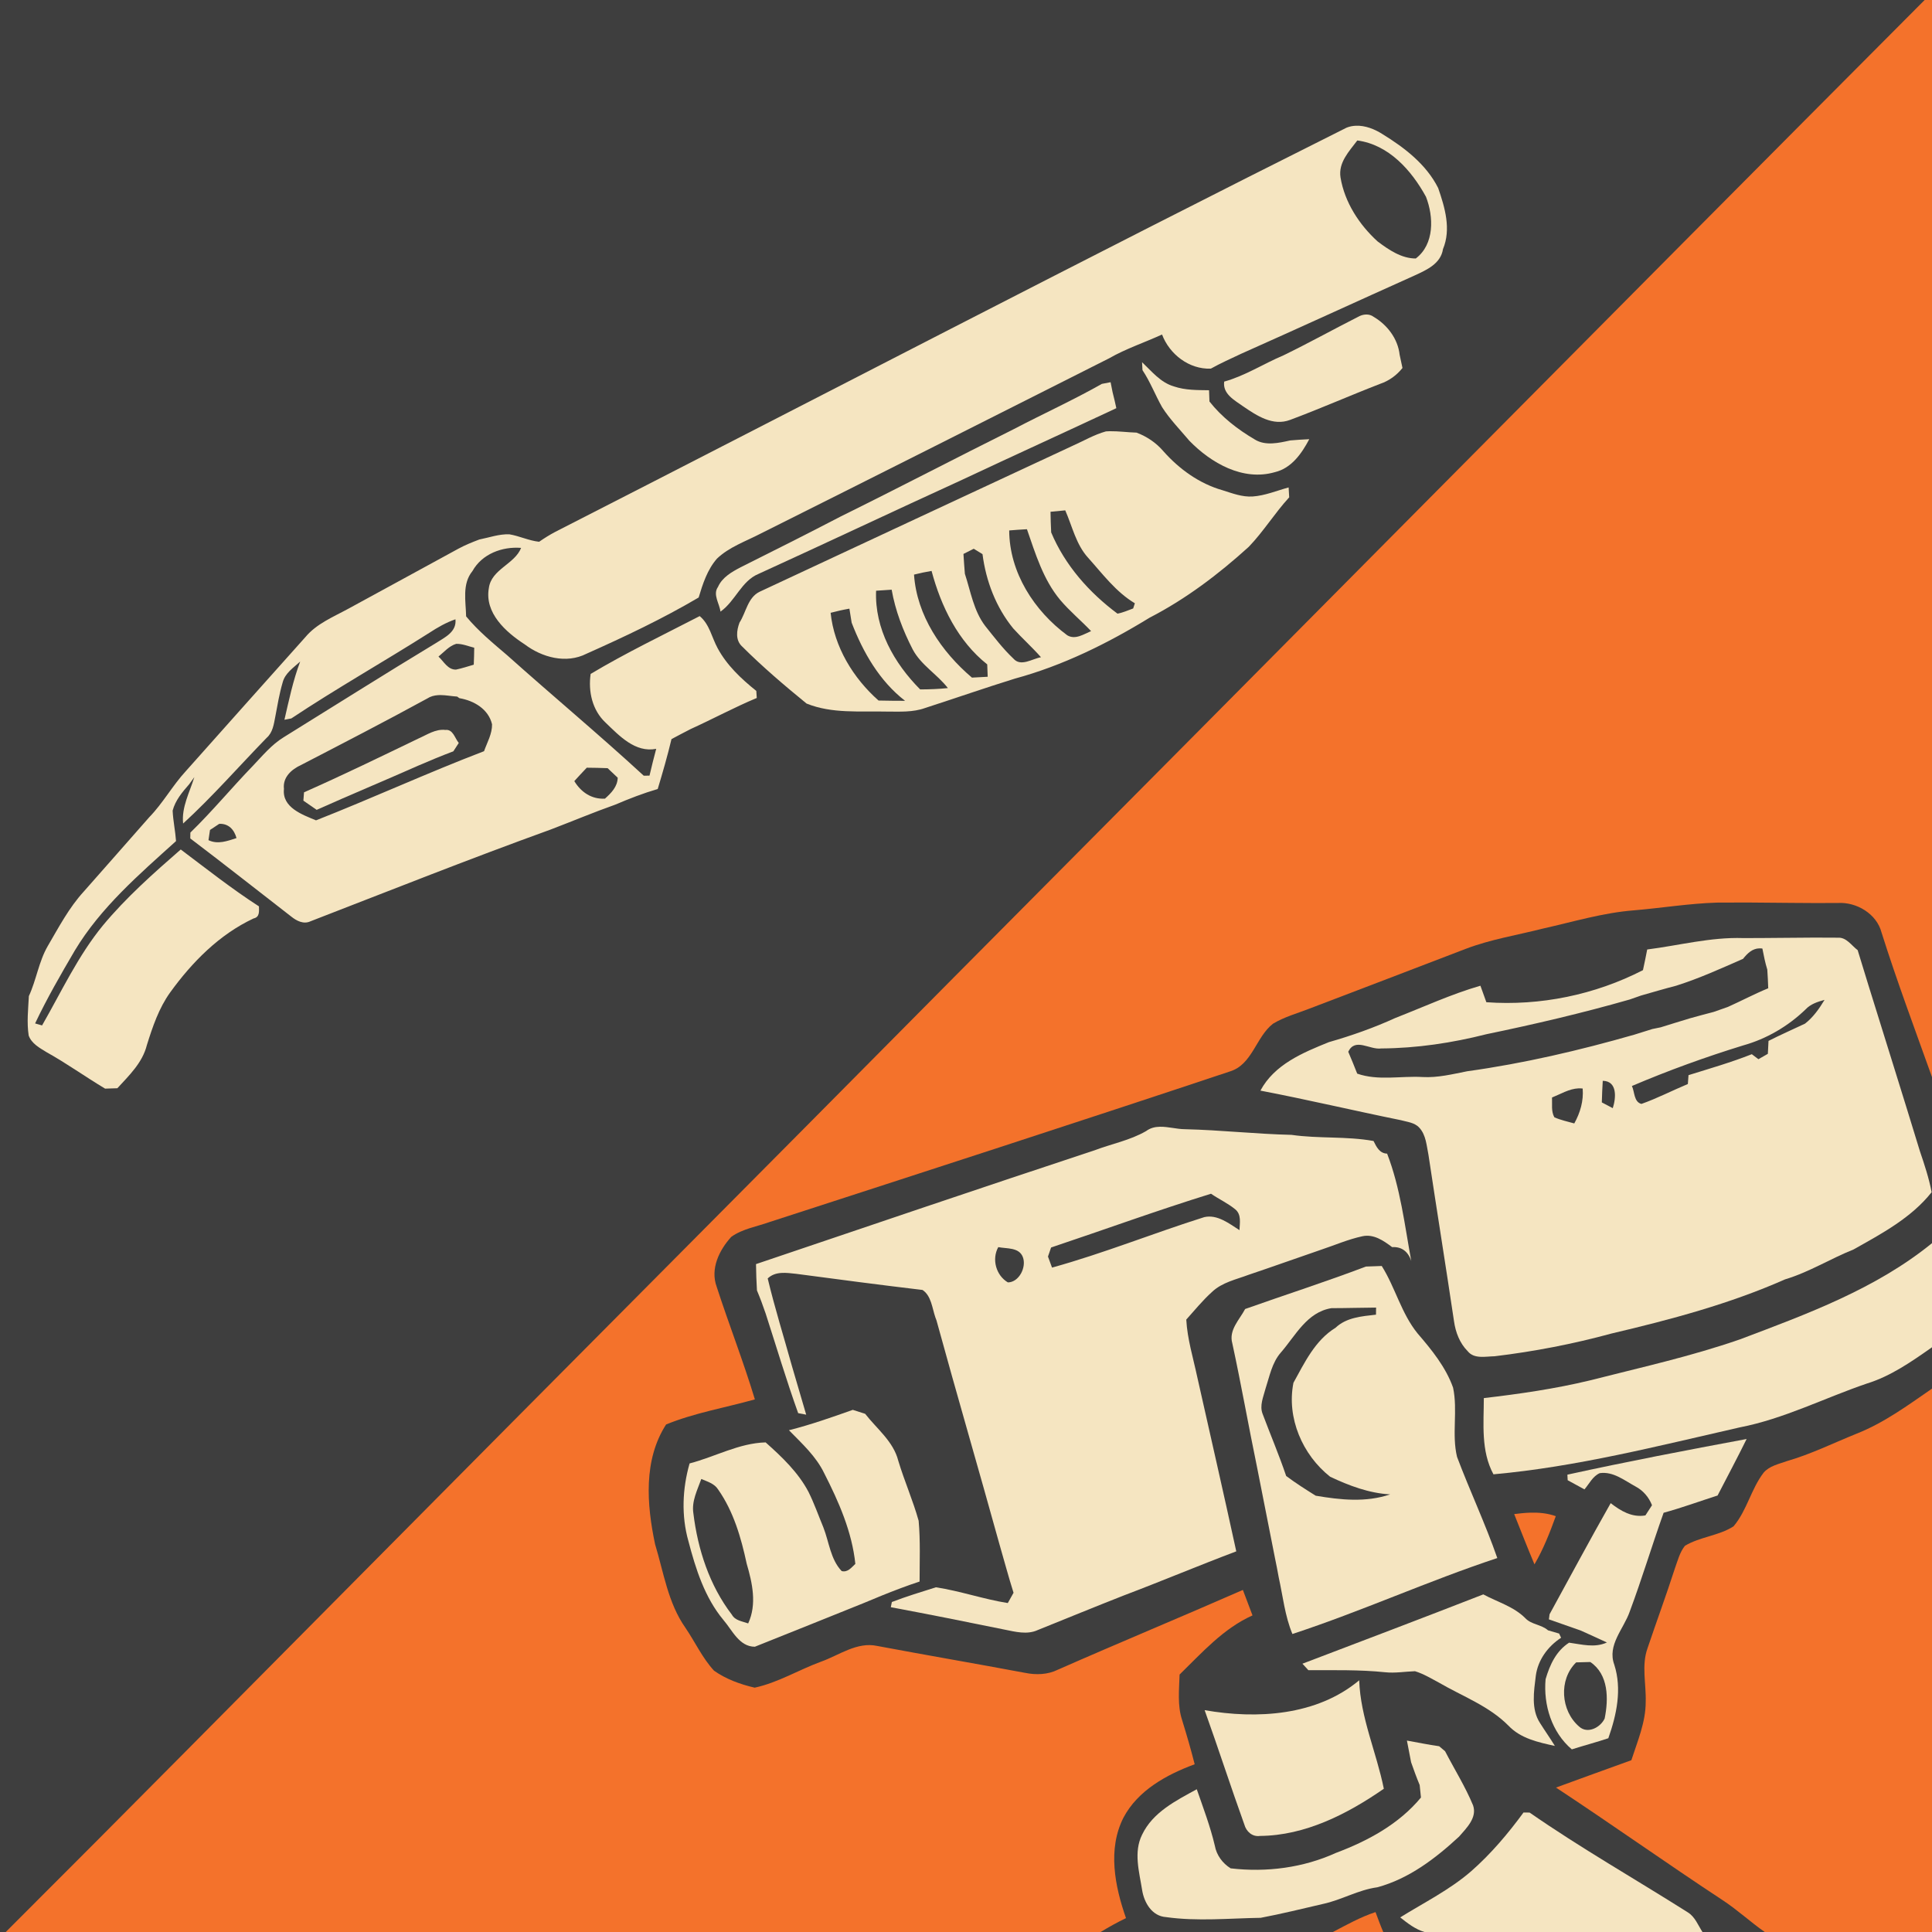 <?xml version="1.0" encoding="UTF-8" standalone="no"?>
<svg
   xmlns:dc="http://purl.org/dc/elements/1.1/"
   xmlns:cc="http://creativecommons.org/ns#"
   xmlns:rdf="http://www.w3.org/1999/02/22-rdf-syntax-ns#"
   xmlns:svg="http://www.w3.org/2000/svg"
   xmlns="http://www.w3.org/2000/svg"
   xmlns:sodipodi="http://sodipodi.sourceforge.net/DTD/sodipodi-0.dtd"
   xmlns:inkscape="http://www.inkscape.org/namespaces/inkscape"
   width="1280"
   height="1280"
   viewBox="0 0 1024 1024"
   version="1.1"
   id="svg2"
   inkscape:version="0.48.1 "
   sodipodi:docname="shotgun_kill_prev_sentry_target.svg">
  <defs
     id="defs90" />
  <sodipodi:namedview
     pagecolor="#ffffff"
     bordercolor="#666666"
     borderopacity="1"
     objecttolerance="10"
     gridtolerance="10"
     guidetolerance="10"
     inkscape:pageopacity="0"
     inkscape:pageshadow="2"
     inkscape:window-width="1920"
     inkscape:window-height="1018"
     id="namedview88"
     showgrid="false"
     inkscape:snap-page="true"
     inkscape:zoom="0.6609375"
     inkscape:cx="640"
     inkscape:cy="640"
     inkscape:window-x="-8"
     inkscape:window-y="-8"
     inkscape:window-maximized="1"
     inkscape:current-layer="svg2"
     fit-margin-top="0"
     fit-margin-left="0"
     fit-margin-right="0"
     fit-margin-bottom="0" />
  <rect
     style="fill:#3e3e3e;fill-opacity:1;fill-rule:nonzero;stroke:none"
     id="rect3103"
     width="1024"
     height="1024"
     x="0"
     y="0" />
  <path
     d="M 1020.1,0 C 847.74,172.94 676.03,346.59 503.85,519.75 400.67,623.99 297.09,727.85 193.85,832.05 130.27,896.07 66.91,960.3 3.05,1024 l 328.45,0 251.85,0 440.65,0 0,-453.1 0,-171.05 0,-399.85 -3.9,0 z"
     id="path6"
     style="fill:#f4722b"
     inkscape:connector-curvature="0" />
  <path
     style="fill:#f5e5c1"
     d="m 718.6,66.65 c -1.65,0.07 -3.26,0.37 -4.85,1 -140.36,70.24 -279.57,142.82 -419.35,214.2 -3.02,1.58 -5.87,3.38 -8.65,5.3 -5.42,-0.58 -10.39,-3.05 -15.75,-3.95 -5.46,-0.22 -10.65,1.71 -15.95,2.75 -3.76,1.42 -7.51,2.93 -11.05,4.85 -19.4,10.66 -38.9,21.16 -58.3,31.8 -8.04,4.4 -16.9,7.93 -22.9,15.15 -21.16,23.58 -42.15,47.28 -63.25,70.9 -7.1,7.68 -12.15,17 -19.45,24.5 -11.62,13.14 -23.11,26.33 -34.75,39.45 -7.82,8.56 -13.23,18.91 -19.05,28.85 -4.76,8.24 -6.02,17.9 -10,26.5 -0.36,6.94 -1.16,13.98 -0.1,20.9 1.54,4.32 5.84,6.59 9.5,8.85 10.64,5.92 20.54,13.04 31,19.3 1.64,-0.06 4.88,-0.14 6.5,-0.2 6.28,-6.84 13.33,-13.56 15.65,-22.9 3.04,-9.7 6.35,-19.56 12.35,-27.9 11.62,-16.06 26.04,-30.7 44.2,-39.2 3.32,-0.7 2.89,-3.78 2.85,-6.4 -14.36,-9.26 -27.81,-19.89 -41.45,-30.15 -14.48,12.62 -28.93,25.43 -41.25,40.25 -13.2,16.08 -21.95,35.06 -32.25,53 l -3.7,-1.05 c 6.28,-13.28 13.63,-25.99 21.05,-38.65 13.72,-22.82 34.11,-40.36 53.65,-58 -0.38,-5.4 -1.56,-10.75 -1.8,-16.15 1.42,-5.44 5.11,-9.81 8.75,-13.95 0.68,-0.96 2.07,-2.84 2.75,-3.8 -2.48,8.08 -6.85,15.84 -5.95,24.6 15.58,-14.28 29.53,-30.26 44.25,-45.4 3.28,-2.84 3.82,-7.22 4.6,-11.2 1.14,-6.08 2.16,-12.21 3.9,-18.15 1.26,-4.98 5.74,-7.84 9.3,-11.1 -3.78,10 -5.95,20.47 -8.35,30.85 0.9,-0.18 2.73,-0.52 3.65,-0.7 23.88,-15.88 48.88,-29.99 73.1,-45.35 4.36,-2.86 8.94,-5.5 13.9,-7.2 0.7,6.84 -5.86,9.67 -10.6,12.75 -27.02,16.32 -53.66,33.18 -80.5,49.8 -6.38,3.92 -11.18,9.79 -16.3,15.15 -11.22,11.6 -21.5,24.07 -33.1,35.35 0,0.78 -0.03,2.32 -0.05,3.1 17.98,13.62 35.68,27.6 53.5,41.4 2.86,2.3 6.57,4.24 10.25,2.5 42.32,-16.38 84.52,-33.18 127.2,-48.6 11.48,-4.38 22.82,-9.15 34.4,-13.25 7.32,-3.14 14.74,-6.01 22.4,-8.25 2.64,-8.76 5.18,-17.55 7.3,-26.45 3.38,-1.8 6.78,-3.61 10.2,-5.35 11.74,-5.32 23.1,-11.49 35,-16.45 -0.08,-1.26 -0.17,-2.49 -0.25,-3.75 -7.96,-6.38 -15.62,-13.57 -20.5,-22.65 -3.12,-5.72 -4.26,-12.64 -9.5,-17 -19.38,10.02 -39.08,19.47 -57.8,30.65 -1.34,9.32 0.86,19.22 7.9,25.8 7.26,6.96 15.73,16.1 26.85,13.9 -1.24,4.72 -2.47,9.44 -3.55,14.2 -0.74,0.02 -2.29,0.03 -3.05,0.05 -23.68,-21.8 -48.42,-42.41 -72.4,-63.85 -7.6,-6.5 -15.37,-12.86 -21.75,-20.6 -0.16,-8.06 -2.23,-17.18 3.35,-24 5.08,-9.12 15.74,-13.1 25.8,-12.3 -3.42,8.68 -15.76,11.26 -17.1,21.3 -2.36,13.2 8.97,23.32 18.95,29.8 9.2,6.96 22.02,10.48 32.8,5 20.24,-9.02 40.35,-18.54 59.45,-29.8 2.18,-7.26 4.62,-14.8 9.7,-20.6 6.5,-6.2 15.26,-9.17 23.1,-13.25 61.64,-30.84 123.16,-61.84 184.7,-92.9 8.94,-5.14 18.76,-8.35 28.1,-12.65 3.98,10.52 14.35,18.52 25.85,18.1 5.2,-2.9 10.62,-5.31 16,-7.85 30.72,-13.68 61.29,-27.74 91.95,-41.5 6.3,-2.9 13.94,-6.22 15.1,-14 4.44,-10.58 1.01,-22.12 -2.55,-32.4 -6.28,-12.52 -17.82,-21.37 -29.5,-28.55 -4.125,-2.655 -9.201,-4.661 -14.15,-4.45 z m 0.8,7.8 c 16.68,2.22 28.74,15.85 36.4,29.85 4.12,10.6 4.54,25.16 -5.4,32.7 -7.56,0.04 -14.36,-4.62 -20.2,-9 -9.78,-8.88 -17.52,-20.79 -19.7,-33.95 -1.24,-7.9 4.58,-13.84 8.9,-19.6 z m -477.6,266.8 c 3.32,-0.08 6.39,1.29 9.55,2.05 -0.04,3 -0.11,6 -0.25,9 -3.1,0.9 -6.22,1.94 -9.4,2.6 -4.34,0.14 -6.5,-4.34 -9.3,-6.9 2.96,-2.42 5.64,-5.63 9.4,-6.75 z m -8.4,27.15 c 2.956,0.005 6.023,0.636 8.9,0.8 l 1.2,0.85 c 7.7,1.3 15.4,5.77 17.3,13.85 0.08,5.06 -2.59,9.61 -4.25,14.25 -29.96,11.46 -59.17,24.89 -89.05,36.65 -7.32,-3.04 -18.08,-6.81 -17,-16.65 -0.74,-6.18 4.02,-10.38 9.1,-12.7 22.34,-11.58 44.72,-23.12 66.8,-35.2 1.8,-1.17 3.746,-1.668 5.75,-1.8 0.417,-0.028 0.828,-0.051 1.25,-0.05 z m 77.6,38.5 c 3.66,0.02 7.37,0.11 11.05,0.25 1.76,1.68 3.55,3.37 5.35,5.05 -0.12,4.8 -3.43,8.1 -6.75,11.1 -7.08,0.42 -12.73,-3.46 -16.25,-9.3 2.18,-2.38 4.36,-4.78 6.6,-7.1 z m -194.8,29.75 c 4.98,-0.22 7.95,3.11 9.15,7.55 -4.86,1.56 -9.91,3.5 -14.85,1.1 0.26,-1.8 0.52,-3.6 0.8,-5.4 1.22,-0.8 3.68,-2.45 4.9,-3.25 z"
     id="path8"
     inkscape:connector-curvature="0" />
  <path
     d="m 719.84,167.92 c 2.54,-1.46 5.82,-1.82 8.28,0.04 7.2,4.28 12.78,11.58 13.72,20.08 0.52,2.32 1,4.66 1.5,7 -3.08,3.88 -7.12,6.8 -11.82,8.4 -15.98,6.18 -31.66,13.12 -47.7,19.1 -9.16,3.48 -17.66,-2.2 -24.9,-7.14 -4.52,-3.24 -10.96,-6.56 -10.08,-13.14 11.12,-3.08 20.82,-9.46 31.38,-13.9 13.38,-6.5 26.36,-13.72 39.62,-20.44 z"
     id="path12"
     inkscape:connector-curvature="0"
     style="fill:#f5e5c1" />
  <path
     d="m 605.32,191.98 c 5.12,4.84 9.84,10.82 16.92,12.84 5.98,2.04 12.34,1.92 18.58,2.02 0.06,1.5 0.16,4.48 0.22,5.96 6.52,8.3 15,14.84 24.06,20.16 5.62,3.46 12.68,1.82 18.74,0.48 3.36,-0.3 6.72,-0.5 10.1,-0.66 -3.98,7.54 -9.42,15.4 -18.26,17.48 -16.9,4.88 -33.82,-4.84 -45.3,-16.66 -4.92,-5.84 -10.32,-11.34 -14.44,-17.78 -3.64,-6.46 -6.28,-13.46 -10.4,-19.64 -0.06,-1.06 -0.16,-3.16 -0.22,-4.2 z"
     id="path14"
     inkscape:connector-curvature="0"
     style="fill:#f5e5c1" />
  <path
     d="m 584.02,203.46 c 1.54,-0.3 3.08,-0.58 4.62,-0.88 0.28,1.34 0.8,4 1.06,5.32 0.74,2.8 1.36,5.6 1.98,8.44 -27.18,12.76 -54.52,25.16 -81.68,37.94 -36.02,16.46 -71.82,33.4 -107.84,49.84 -9.26,3.78 -12.36,14.48 -20.3,20.06 -0.48,-4.26 -4.2,-9.04 -1.32,-13.08 2.26,-5.12 7.3,-7.96 12.02,-10.44 17.78,-8.9 35.54,-17.8 53.16,-26.98 30.72,-15.16 61.1,-31.04 91.78,-46.32 15.44,-8.08 31.34,-15.3 46.52,-23.9 z"
     id="path16"
     inkscape:connector-curvature="0"
     style="fill:#f5e5c1" />
  <path
     style="fill:#f5e5c1"
     d="m 588.15,228.55 c -0.677,0.008 -1.323,0.06 -2,0.1 -6.28,1.74 -11.96,5.13 -17.9,7.75 -55.24,25.74 -110.45,51.43 -165.65,77.25 -6.3,3.06 -7.15,10.93 -10.65,16.35 -1.56,4.2 -2.27,9.36 1.45,12.7 10.74,10.72 22.34,20.6 34.1,30.2 13.54,5.46 28.26,3.91 42.5,4.25 6.8,0 13.83,0.46 20.35,-1.9 15.84,-5.12 31.58,-10.61 47.5,-15.55 25.36,-6.88 49.11,-18.6 71.45,-32.3 19.24,-9.92 36.57,-23.05 52.55,-37.55 7.86,-8.16 13.79,-17.91 21.45,-26.25 -0.06,-1.32 -0.24,-3.93 -0.3,-5.25 -6.32,1.72 -12.45,4.34 -19.05,4.8 -5.54,0.36 -10.77,-1.66 -15.95,-3.3 -12.26,-3.48 -22.9,-11.14 -31.3,-20.6 -3.84,-4.52 -8.78,-7.87 -14.3,-9.95 -4.742,-0.14 -9.508,-0.805 -14.25,-0.75 z M 564.6,270.5 c 3.74,8.48 5.7,18.06 12.1,25.1 7.7,8.56 14.74,18.15 24.8,24.15 -0.22,0.68 -0.68,2.05 -0.9,2.75 -2.74,1 -5.44,2.21 -8.3,2.75 -15.04,-11.2 -27.83,-25.63 -35.15,-43.05 -0.18,-3.66 -0.31,-7.29 -0.35,-10.95 2.58,-0.24 5.2,-0.51 7.8,-0.75 z m -20.3,10 c 4.52,13 8.62,26.69 17.6,37.45 5.02,5.94 11.06,10.93 16.4,16.55 -3.9,1.62 -8.41,4.78 -12.65,2.2 -17.52,-12.94 -30.65,-33.27 -30.75,-55.55 3.14,-0.26 6.24,-0.49 9.4,-0.65 z m -28.2,10.35 c 1.16,0.7 3.49,2.15 4.65,2.85 1.84,14.3 7.14,28.2 16.3,39.4 4.74,5.22 10.02,9.97 14.7,15.25 -4.66,0.8 -10.73,5.24 -14.65,0.7 -5.56,-5.24 -10.14,-11.33 -14.9,-17.25 -6.16,-8.06 -7.72,-18.32 -10.8,-27.7 -0.3,-3.5 -0.53,-7 -0.75,-10.5 1.36,-0.68 4.09,-2.07 5.45,-2.75 z m -22.35,11.75 c 5.02,18.78 13.98,37.23 29.5,49.55 l 0.25,6.55 c -2.8,0.16 -5.57,0.29 -8.35,0.45 -16.2,-13.76 -29.22,-32.9 -30.7,-54.6 3.08,-0.78 6.16,-1.41 9.3,-1.95 z m -21.15,9.95 c 1.94,11.08 6.01,21.67 11.15,31.65 4.42,8.32 12.97,13.16 18.65,20.5 -4.88,0.5 -9.8,0.7 -14.7,0.7 -13.8,-13.88 -24.17,-32.18 -23.35,-52.3 2.72,-0.2 5.51,-0.37 8.25,-0.55 z m -22.4,10.05 c 0.4,2.48 0.78,4.97 1.2,7.45 6.08,15.76 14.74,30.88 28.3,41.4 -4.7,0 -9.37,-0.05 -14.05,-0.15 -13.42,-11.86 -23.56,-28.46 -25.4,-46.5 3.28,-0.86 6.61,-1.62 9.95,-2.2 z"
     id="path18"
     inkscape:connector-curvature="0" />
  <path
     d="m 221.72,391.46 c 4.58,-2 9.08,-5.18 14.34,-4.58 4.08,-0.46 4.98,4.38 7.1,6.9 -0.96,1.46 -1.92,2.96 -2.88,4.44 -6.2,2.34 -12.32,4.86 -18.4,7.5 -17.96,7.96 -36.1,15.5 -54.04,23.52 -2.36,-1.64 -4.68,-3.26 -7.04,-4.88 0.12,-1.48 0.22,-2.94 0.34,-4.42 20.4,-9.02 40.48,-18.8 60.58,-28.48 z"
     id="path36"
     inkscape:connector-curvature="0"
     style="fill:#f5e5c1" />
  <path
     style="fill:#3e3e3e"
     d="m 926,478.35 c -5.335,-0.023 -10.665,0 -16,0.05 -14.74,0.46 -29.32,2.86 -44,4.1 -16.46,1.28 -32.31,6.12 -48.35,9.7 -13.6,3.46 -27.59,5.68 -40.75,10.7 -27.48,10.52 -54.98,21.09 -82.5,31.55 -6.6,2.6 -13.58,4.45 -19.7,8.15 -9.08,7.06 -10.91,21.66 -22.85,25.3 -81.16,27.06 -162.57,53.4 -243.95,79.8 -6.78,2.44 -14.32,3.57 -20.3,7.85 -6.36,6.96 -11.25,16.93 -7.75,26.45 6.48,19.98 14.17,39.56 20.25,59.7 -15.66,4.42 -31.99,7.14 -47.05,13.3 -12.12,18.8 -10.27,42.51 -5.85,63.45 4.56,14.98 6.85,31.15 16.05,44.25 5.14,7.54 8.98,16.04 15.2,22.8 6.38,4.5 13.97,7.26 21.55,9 12.32,-2.64 23.3,-9.43 35.1,-13.75 9.68,-3.44 19.12,-10.71 29.9,-8.35 26.08,4.9 52.2,9.35 78.3,14.25 5.84,1.18 12.03,1 17.45,-1.7 32.56,-14.34 65.42,-27.95 98,-42.25 1.7,4.5 3.4,8.98 5.1,13.5 -15.48,6.94 -26.75,19.75 -38.65,31.35 -0.22,8.04 -1.23,16.37 1.35,24.15 2.38,7.76 4.67,15.52 6.65,23.4 -14.84,5.48 -30.09,13.8 -37.75,28.3 -8.48,16.72 -4.57,36.35 1.35,53.25 -4.6,2.2 -9.07,4.71 -13.45,7.35 l 123.1,0 c 7.38,-3.84 14.66,-7.95 22.6,-10.55 1.32,3.52 2.6,7.07 4.1,10.55 l 7.85,0 14,0 147.35,0 12.75,0 20.25,0 c -7.68,-5.36 -14.59,-11.83 -22.45,-16.95 -29.66,-19.52 -58.56,-40.08 -88.2,-59.6 13.28,-4.9 26.63,-9.66 39.95,-14.5 3.26,-10.08 7.62,-20.12 7.6,-30.9 0.32,-9.52 -2.34,-19.33 1,-28.55 4.74,-14.06 9.89,-28.01 14.45,-42.15 1.5,-4.1 2.57,-8.59 5.35,-12.05 8,-4.8 17.87,-5.26 25.75,-10.3 7.1,-8.38 9.29,-19.77 15.95,-28.45 3.08,-3.6 7.99,-4.56 12.25,-6.1 12.8,-3.7 24.78,-9.62 37.1,-14.6 14.5,-5.72 27.16,-15.05 39.9,-23.85 l 0,-10.4 0,-11.5 0,-55.2 0,-37.2 0,-50.8 c -9.1,-25.48 -18.61,-50.85 -26.75,-76.65 -2.6,-9.96 -13.26,-16.25 -23.2,-15.65 -16.02,0.15 -32.044,-0.181 -48.05,-0.25 z m -115.1,323.4 c 4.638,-0.146 9.25,0.25 13.7,1.85 -3.16,8.76 -6.58,17.47 -11.3,25.55 -3.72,-8.84 -7.19,-17.75 -10.75,-26.65 2.76,-0.345 5.567,-0.662 8.35,-0.75 z"
     id="path42"
     inkscape:connector-curvature="0" />
  <path
     style="fill:#f5e5c1"
     d="m 961.55,496.95 c -12.554,0.035 -25.11,0.28 -37.65,0.25 -17.2,-0.56 -33.91,3.89 -50.85,6.05 -0.7,3.64 -1.45,7.31 -2.25,10.95 -25.46,13.08 -54.42,19.04 -83,17 -1.02,-2.92 -2.07,-5.87 -3.15,-8.75 -15.48,4.48 -30.12,11.26 -45.1,17.1 -11.38,5.2 -23.18,9.36 -35.2,12.8 -13.82,5.58 -28.88,11.82 -36.3,25.7 24.86,4.76 49.53,10.61 74.35,15.65 3.4,0.96 7.36,1.21 9.9,4.05 3.52,3.84 3.8,9.37 4.8,14.25 4.42,29.42 9.17,58.81 13.55,88.25 0.82,5.84 3.01,11.66 7.25,15.9 3.44,4.3 9.49,2.76 14.25,2.7 20.9,-2.5 41.63,-6.51 61.95,-12.05 31.28,-7.36 62.54,-15.66 92,-28.7 12.74,-3.82 24,-10.93 36.3,-15.85 14.9,-8.38 30.6,-16.71 41.4,-30.35 -1.4,-7.42 -3.78,-14.58 -6.2,-21.7 -8.98,-29.48 -18.28,-58.89 -27.4,-88.35 -1.88,-6.08 -3.74,-12.15 -5.6,-18.25 -3.26,-2.44 -5.96,-6.9 -10.5,-6.6 -4.185,-0.045 -8.365,-0.062 -12.55,-0.05 z m -29.1,5.7 c 0.522,-0.015 1.085,0.008 1.65,0.1 0.74,3.74 1.46,7.49 2.6,11.15 0.22,3.3 0.4,6.58 0.5,9.9 -7.28,3 -14.22,6.68 -21.4,9.9 -2.5,0.88 -5.05,1.75 -7.55,2.65 -4.18,1.02 -8.29,2.25 -12.45,3.35 -5.2,1.64 -10.44,3.12 -15.6,4.8 -1.1,0.22 -3.3,0.68 -4.4,0.9 -3.2,1.04 -6.4,1.98 -9.6,3 -29.08,8.34 -58.62,15.24 -88.6,19.4 -7.78,1.54 -15.6,3.49 -23.6,3.05 -11.54,-0.68 -23.45,2.1 -34.65,-1.8 -1.52,-3.9 -3.11,-7.76 -4.75,-11.6 3.7,-7.68 11.36,-0.89 17.5,-1.75 18.8,-0.12 37.55,-2.93 55.75,-7.55 25.5,-5.28 50.91,-11.22 75.95,-18.4 1.98,-0.72 3.98,-1.4 6,-2.1 6.18,-1.74 12.36,-3.6 18.6,-5.2 12.16,-3.84 23.79,-9.13 35.45,-14.25 2.275,-2.888 4.943,-5.446 8.6,-5.55 z m 34.6,27.3 c -2.8,4.66 -6.03,9.24 -10.35,12.6 -6.44,3.06 -12.99,5.91 -19.35,9.15 -0.12,2.28 -0.25,4.55 -0.35,6.85 -1.26,0.7 -3.74,2.13 -5,2.85 -0.86,-0.66 -2.64,-1.99 -3.5,-2.65 -10.96,4.34 -22.31,7.6 -33.55,11.1 -0.08,1.18 -0.27,3.54 -0.35,4.7 -8.24,3.44 -16.2,7.57 -24.6,10.55 -4.06,-1.04 -3.57,-6.42 -5.05,-9.5 19.26,-8.2 38.95,-15.34 58.95,-21.5 12.4,-3.46 23.84,-10.16 33.1,-19.1 2.66,-2.86 6.37,-4.03 10.05,-5.05 z m -117.55,42.9 c 7.8,0.14 7.08,9.06 5.3,14.5 -1.46,-0.76 -4.34,-2.29 -5.8,-3.05 0.1,-3.82 0.26,-7.63 0.5,-11.45 z m -12.85,4 c 0.715,-0.033 1.462,0.02 2.2,0.1 0.54,6.56 -1.29,12.8 -4.45,18.5 -3.54,-1 -7.17,-1.75 -10.55,-3.25 -1.8,-3.2 -1.07,-7 -1.25,-10.5 4.585,-1.82 9.046,-4.619 14.05,-4.85 z"
     id="path44"
     inkscape:connector-curvature="0" />
  <path
     style="fill:#f5e5c1"
     d="m 614.8,597.2 c -2.598,0.049 -5.085,0.613 -7.35,2.3 -8.5,4.92 -18.27,6.74 -27.35,10.2 -59.9,19.78 -119.64,40.1 -179.4,60.3 0.08,4.66 0.2,9.29 0.5,13.95 1.68,4 3.2,8.08 4.6,12.2 5.7,17.62 10.99,35.41 17.25,52.85 1.06,0.18 3.19,0.62 4.25,0.8 -2.48,-8.58 -5.07,-17.17 -7.55,-25.75 -4.3,-15.46 -9.11,-30.83 -12.85,-46.45 4.14,-3.96 9.96,-2.99 15.1,-2.45 22.3,2.96 44.61,5.91 66.95,8.55 4.62,3.02 5.12,9.58 6.8,14.5 l 0.6,1.6 c 10.84,39.54 22.36,78.88 33.3,118.4 2.52,8.66 4.83,17.4 7.55,26 -1.04,1.8 -2.05,3.61 -3.05,5.45 -12.86,-2.04 -25.26,-6.41 -38.1,-8.35 -7.82,2.48 -15.69,4.84 -23.35,7.8 -0.12,0.7 -0.41,2.05 -0.55,2.75 20.1,3.76 40.13,7.75 60.15,11.85 5.8,1.16 12.07,2.87 17.75,0.25 15.22,-6.14 30.39,-12.35 45.65,-18.35 19.94,-7.54 39.61,-15.83 59.55,-23.35 -6.72,-30.88 -13.78,-61.68 -20.7,-92.5 -2.14,-10.08 -5.24,-20.01 -5.8,-30.35 4.46,-4.96 8.67,-10.17 13.65,-14.65 5.32,-5.08 12.77,-6.58 19.45,-9.1 12.8,-4.3 25.52,-8.87 38.3,-13.25 7.28,-2.42 14.38,-5.53 21.9,-7.15 6,-1.34 11.28,2.33 15.8,5.75 4.96,-0.3 8.45,2.23 10.15,7.35 -3.52,-19.14 -5.74,-38.64 -12.8,-56.9 -4.02,-0.12 -5.66,-3.6 -7.2,-6.7 -14.36,-2.6 -29.03,-1.17 -43.45,-3.25 -18.88,-0.44 -37.67,-2.56 -56.55,-3 -4.263,-0.025 -8.87,-1.381 -13.2,-1.3 z m 27.05,35.5 c 4.2,2.88 8.94,5.04 12.9,8.3 3.32,2.76 2.34,7.24 2.2,11 -5.5,-3.5 -11.75,-8.46 -18.65,-6.9 -27.02,8.52 -53.4,19.21 -80.7,26.75 -0.54,-1.46 -1.61,-4.39 -2.15,-5.85 0.42,-1.2 1.23,-3.62 1.65,-4.8 28.26,-9.46 56.27,-19.68 84.75,-28.5 z M 529.1,661 c 4.44,0.9 10.98,0.02 13,5.2 2.12,5.34 -1.98,13.46 -7.9,13.5 -6.26,-3.7 -8.66,-12.22 -5.1,-18.7 z"
     id="path54"
     inkscape:connector-curvature="0" />
  <path
     d="m 922.24,709.88 c 35.48,-13.4 71.98,-26.74 101.76,-50.98 l 0,55.18 c -10.8,7.58 -21.8,15.3 -34.56,19.24 -22.5,7.66 -43.94,18.7 -67.42,23.24 -43.16,9.8 -86.26,20.88 -130.46,24.86 -6.74,-12.5 -5.12,-26.78 -5.1,-40.4 18.82,-2.2 37.62,-4.9 56.06,-9.34 26.7,-6.8 53.64,-12.74 79.72,-21.8 z"
     id="path60"
     inkscape:connector-curvature="0"
     style="fill:#f5e5c1" />
  <path
     d="m 732.35,671 c -2.8,0.08 -5.6,0.18 -8.4,0.3 -21.14,8.04 -42.7,14.94 -64,22.5 -3.02,5.74 -8.78,11.14 -6.8,18.2 4.74,21.86 8.61,43.93 13.15,65.85 3.24,16.02 6.26,32.13 9.5,48.15 0.72,3.34 1.33,6.67 1.95,10.05 2.22,10.04 3.27,20.44 7.25,30 36.66,-12.02 71.96,-28.13 108.6,-40.25 -6.32,-18.18 -14.57,-35.63 -21.35,-53.65 -2.88,-12 0.5,-24.64 -2.1,-36.7 -3.88,-10.88 -11.34,-20.04 -18.8,-28.7 -8.64,-10.62 -11.8,-24.29 -19,-35.75 z m -3,22.05 c -0.02,0.94 -0.03,2.81 -0.05,3.75 -7.52,0.86 -15.67,1.45 -21.45,6.95 -10.84,6.64 -16.36,18.43 -22.3,29.15 -3.7,18.58 4.79,38.22 19.45,49.8 10,4.72 20.66,8.75 31.8,9.35 -12.88,4.38 -26.35,2.92 -39.45,0.7 -5.32,-3.32 -10.63,-6.69 -15.65,-10.45 -3.76,-11.08 -8.33,-21.86 -12.45,-32.8 -1.8,-4.5 0.38,-9.14 1.5,-13.5 2.16,-6.56 3.42,-13.76 8.1,-19.1 7.84,-9.02 13.83,-21.45 26.85,-23.55 7.88,0 15.75,-0.26 23.65,-0.3 z"
     id="path62"
     style="fill:#f5e5c1"
     inkscape:connector-curvature="0" />
  <path
     d="m 452,747.25 c -11.16,3.96 -22.35,7.9 -33.85,10.8 6.92,7.08 14.41,13.82 18.75,22.9 7.68,15.06 14.69,30.97 16.45,47.95 -2.06,1.88 -4.01,4.64 -7.25,3.8 -5.94,-6.26 -6.66,-15.41 -9.7,-23.15 -2.6,-6.26 -4.83,-12.67 -7.85,-18.75 -5.46,-10.4 -14.09,-18.58 -22.75,-26.3 -14.14,0.38 -26.8,7.65 -40.3,11.15 -3.82,13.3 -4.43,27.72 -0.65,41.1 3.88,14.82 8.64,29.94 18.6,41.9 4.68,5.42 8.37,14.15 16.65,14.15 19.22,-7.7 38.48,-15.37 57.7,-23.15 3.3,-1.34 6.6,-2.7 9.9,-4.1 6.5,-2.6 13.04,-5.12 19.7,-7.3 0,-10.74 0.46,-21.52 -0.5,-32.2 -3,-10.8 -7.58,-21.11 -10.8,-31.85 -2.6,-10.24 -11.33,-16.85 -17.55,-24.85 l -6.55,-2.1 z m -80.3,36.65 c 3.22,1.38 6.97,2.4 8.95,5.6 8.14,11.62 12.16,25.51 15.1,39.25 3,10.22 5.52,21.54 0.8,31.7 -3.1,-1.14 -6.89,-1.45 -8.65,-4.65 -11.86,-15.46 -18.08,-34.59 -20.4,-53.75 -1,-6.4 2.14,-12.33 4.2,-18.15 z"
     id="path68"
     style="fill:#f5e5c1"
     inkscape:connector-curvature="0" />
  <path
     style="fill:#f5e5c1"
     d="m 925.75,762.7 c -31.74,5.9 -63.48,11.98 -95,18.9 0.04,0.74 0.11,2.21 0.15,2.95 2.96,1.62 5.9,3.23 8.9,4.85 2.54,-2.96 4.36,-6.96 8.1,-8.6 7.1,-1.02 13.01,3.82 18.85,7 4.12,2.16 7.15,5.68 8.85,10 -0.88,1.34 -2.62,4.04 -3.5,5.4 -7.06,1.24 -13.08,-2.36 -18.4,-6.5 -11.06,19.48 -21.62,39.26 -32.4,58.9 -0.1,0.68 -0.27,2.02 -0.35,2.7 5.62,1.98 11.29,3.99 16.95,5.95 4.64,2.06 9.16,4.18 13.8,6.3 -6.56,2.98 -13.35,1 -20.05,0.1 -6.88,4.42 -10.23,11.79 -12.45,19.35 -1.24,13.62 3.26,28.18 13.9,37.2 6.42,-2.04 12.97,-3.76 19.35,-5.9 4.4,-12.44 7.31,-26.04 3.15,-39 -3.84,-10.42 5,-18.93 8.2,-28.15 6.46,-17.3 11.75,-34.97 17.95,-52.35 9.66,-2.64 19.06,-6.09 28.6,-9.15 5.16,-9.96 10.44,-19.89 15.4,-29.95 z M 842.9,880.9 c 9.76,6.6 9.7,19.61 7.6,29.95 -2.24,4.8 -9.09,8.37 -13.55,4.25 -9.74,-8.36 -10.93,-24.86 -1.55,-34 1.88,-0.06 5.62,-0.16 7.5,-0.2 z"
     id="path70"
     inkscape:connector-curvature="0" />
  <path
     d="m 690.32,881.8 c 31.98,-12.18 63.98,-24.3 95.86,-36.74 7.46,4.04 16.06,6.4 22.2,12.54 3.24,3.52 8.56,3.36 12.1,6.5 1.94,0.58 3.92,1.16 5.88,1.72 0.28,0.56 0.8,1.66 1.06,2.22 -6.98,4.54 -12.26,11.7 -13.4,20.08 -1,8.28 -2.62,17.72 2.24,25.14 2.56,4.08 5.34,8 7.86,12.12 -8.82,-1.92 -18.16,-3.94 -24.62,-10.76 -10.36,-10.46 -24.36,-15.52 -36.84,-22.8 -4.14,-2.2 -8.18,-4.68 -12.68,-6.04 -5.3,0.18 -10.6,1.12 -15.9,0.54 -13.5,-1.4 -27.08,-1.04 -40.62,-1.1 -1.04,-1.14 -2.1,-2.28 -3.14,-3.42 z"
     id="path76"
     inkscape:connector-curvature="0"
     style="fill:#f5e5c1" />
  <path
     d="m 638.48,906.42 c 27.74,4.86 59.44,2.98 81.92,-15.82 0.68,19.82 9.18,38.22 13.06,57.48 -19.32,13.38 -41.64,24.82 -65.62,25 -4.1,0.6 -7.3,-2.32 -8.32,-6.06 -7.24,-20.12 -13.82,-40.48 -21.04,-60.6 z"
     id="path80"
     inkscape:connector-curvature="0"
     style="fill:#f5e5c1" />
  <path
     d="m 745.7,922.54 c 5.68,1 11.36,2.2 17.08,3 0.78,0.66 2.36,1.98 3.14,2.64 4.94,9.56 10.72,18.74 14.84,28.7 2.26,6.54 -3.52,12.06 -7.42,16.56 -12.5,11.58 -26.6,22.34 -43.32,26.86 -10.08,1.34 -18.92,6.7 -28.78,8.82 -11,2.54 -21.94,5.26 -33.04,7.36 -16.72,0.26 -33.6,1.96 -50.2,-0.38 -7.44,-0.5 -11.58,-7.68 -12.64,-14.3 -1.52,-9.62 -4.64,-20.12 -0.02,-29.38 5.66,-11.9 17.96,-18.06 28.98,-24.08 3.42,9.88 7.16,19.68 9.56,29.88 0.9,5.02 4.08,9.38 8.4,12.04 18.94,2.22 38.46,-0.28 55.88,-8.22 16.86,-6.32 33.34,-15.24 44.98,-29.32 -0.16,-1.66 -0.52,-4.96 -0.68,-6.62 -1.66,-3.98 -3.12,-8.02 -4.54,-12.06 -0.74,-3.84 -1.46,-7.68 -2.22,-11.5 z"
     id="path82"
     inkscape:connector-curvature="0"
     style="fill:#f5e5c1" />
  <path
     d="m 807.5,960.66 c 0.8,0.02 2.42,0.02 3.22,0.04 27.14,18.84 55.92,35.2 83.84,52.88 3.84,2.36 5.42,6.78 7.78,10.42 L 755,1024 c -4.88,-1.46 -8.94,-4.62 -12.86,-7.74 12.7,-7.9 26.28,-14.62 37.64,-24.5 10.46,-9.18 19.5,-19.88 27.72,-31.1 z"
     id="path84"
     inkscape:connector-curvature="0"
     style="fill:#f5e5c1" />
</svg>
